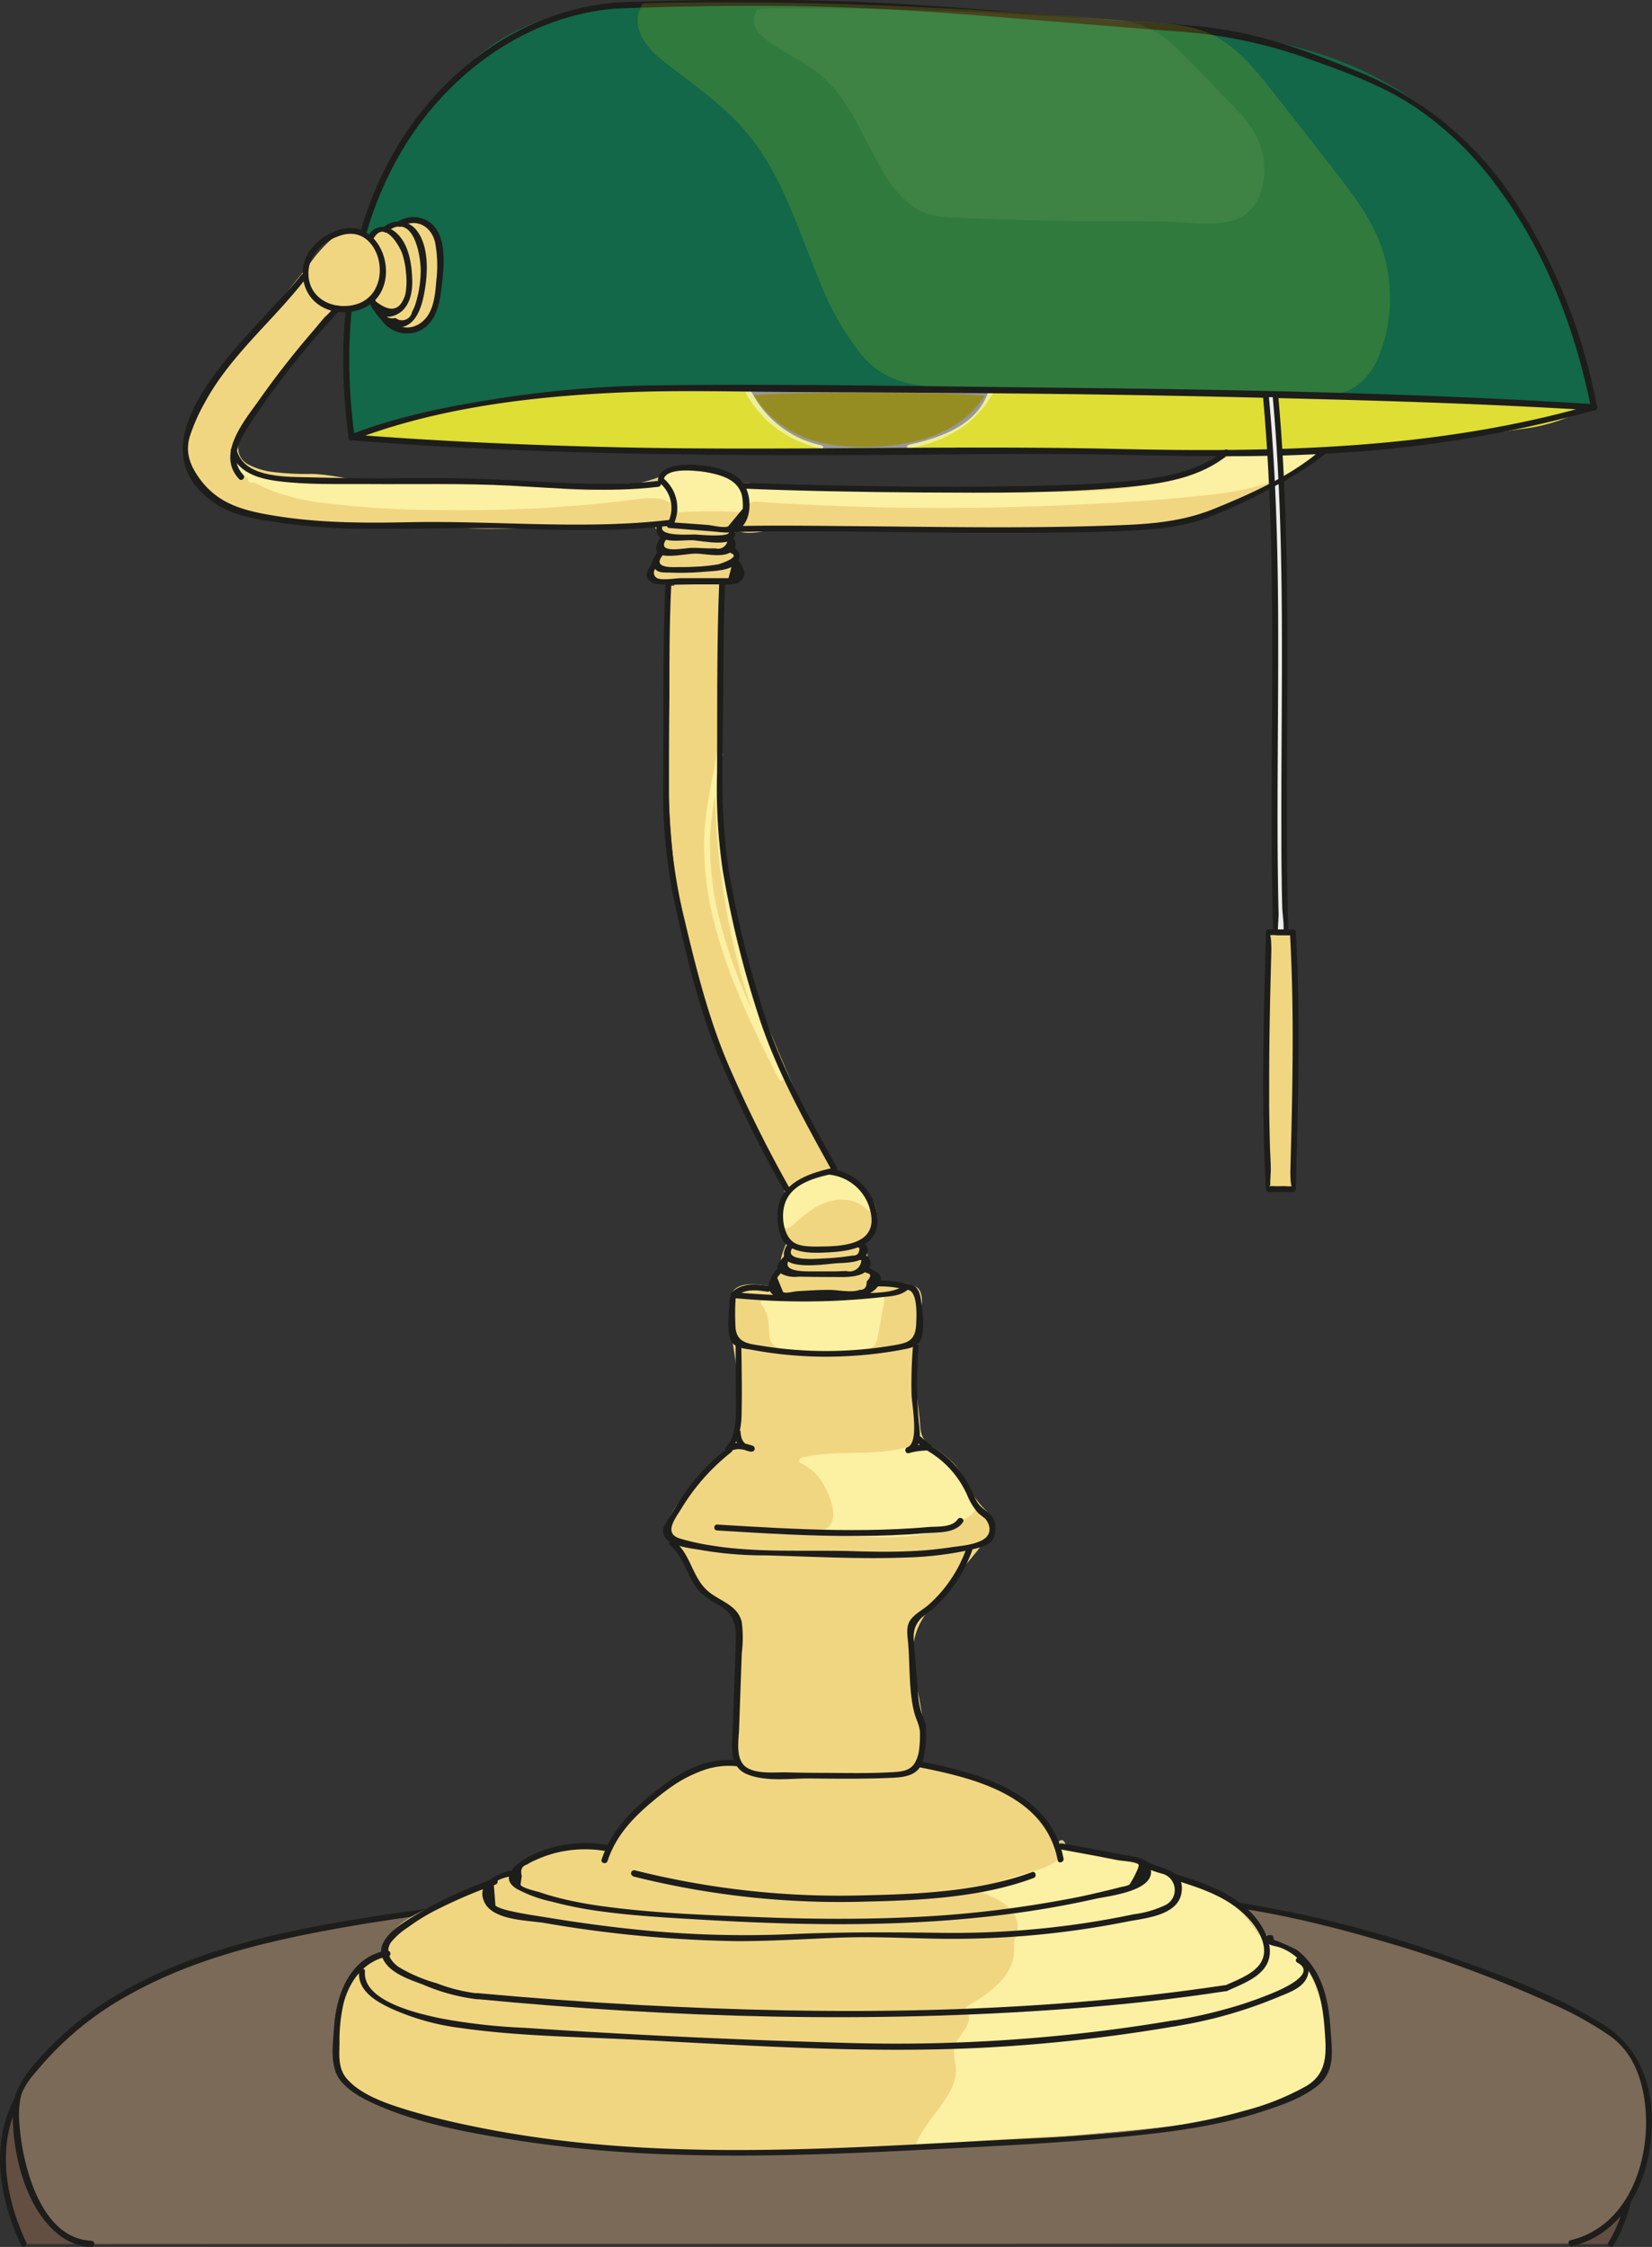 <svg id="Calque_1" data-name="Calque 1" xmlns="http://www.w3.org/2000/svg" viewBox="0 0 280.28 381.06"><rect x="0" y="0" width="280.28" height="381.06" fill="#333333" stroke="none"/><defs><style>.cls-1{fill:#634e42;}.cls-2{fill:#1d1d1b;}.cls-3{fill:#7b6a58;}.cls-4{fill:#dede34;}.cls-5{fill:#126848;}.cls-6{fill:#f1d682;}.cls-7{opacity:0.49;}.cls-8{fill:#fcea10;}.cls-9{fill:#fff;}.cls-10{opacity:0.15;}.cls-11{fill:#dedc00;}.cls-12{opacity:0.07;}.cls-13{fill:#fff7ab;}.cls-14{opacity:0.78;}.cls-15{fill:#ededed;}</style></defs><title>lampe_allumee</title><path class="cls-1" d="M852.43,1080c-3.38-6.84-3.89-15.71-3.38-18.5,3.11-16.67,26.52-21.67,43.18-25.39,49.17-11,99.7-7.55,150.08-6.77,27.11.43,70.58,16.86,78.37,24.38,5.47,5.28,6.34,17.79,1,26.28" transform="translate(-848.4 -699.45)"/><path class="cls-2" d="M852.86,1079.75c-4.09-8.62-5.53-19.64,1.21-27.26,6-6.79,15.37-10,23.85-12.4,24.18-6.82,49.4-9.8,74.45-10.86,27.39-1.16,54.8-.08,82.19.47a157.56,157.56,0,0,1,30.55,3.13,224.49,224.49,0,0,1,28.62,8.3c8,2.9,16.4,6,23.64,10.71,9.18,5.91,9.11,19.25,3.92,27.91-.33.55.54,1,.87.5,4.52-7.54,5.76-20.21-1.13-26.89-4.5-4.35-11.29-6.88-16.94-9.26a225.33,225.33,0,0,0-28.71-9.8,150.07,150.07,0,0,0-29.5-5.32c-6.66-.41-13.37-.31-20.05-.47-7.42-.17-14.85-.36-22.28-.51-14.81-.3-29.63-.45-44.45,0-26.69.79-53.37,3.68-79.23,10.53-9.48,2.52-20.33,5.9-26.87,13.68-6.7,8-5.21,19.2-1,28,.28.58,1.14.08.87-.5Z" transform="translate(-848.4 -699.45)"/><path class="cls-3" d="M864,1080c-10.89,0-14.73-22.31-12-26.44,9.37-14.26,26.51-21.67,43.17-25.39,49.17-11,99.7-7.55,150.08-6.77,27.11.43,70.58,16.86,78.37,24.38s6.06,30.88-8.58,34.11" transform="translate(-848.4 -699.45)"/><path class="cls-2" d="M864,1079.46c-8.61-.23-11.77-12.7-12.28-19.53a16.31,16.31,0,0,1,.16-4.68c.48-2.17,2.25-4,3.64-5.63a53.86,53.86,0,0,1,15.24-12.13c11.94-6.57,25.44-9.4,38.75-11.66a372.27,372.27,0,0,1,47.71-4.66c15.45-.59,30.91-.49,46.36-.2,7.75.14,15.5.34,23.25.52,7.31.17,14.68.07,22,.52,11.07.68,22,3.19,32.67,6.24a204.85,204.85,0,0,1,30.16,11,59.18,59.18,0,0,1,10,5.55c3.22,2.35,4.84,5.86,5.57,9.72,1.79,9.56-1.77,22.31-12.35,24.84-.63.15-.36,1.12.26,1,8.77-2.1,13-10.95,13.47-19.33.42-7.36-1.75-14.17-8.12-18.19-8-5-17.23-8.43-26.12-11.52a200.35,200.35,0,0,0-36.22-9.27,137.25,137.25,0,0,0-17.78-1.24c-8.56-.16-17.12-.38-25.68-.58-17.07-.39-34.15-.69-51.23-.23a397.77,397.77,0,0,0-50,4.2c-14.43,2.23-29.23,5-42.26,11.91a56.55,56.55,0,0,0-15.46,11.7c-2.73,3-5.08,5.73-5.16,9.88-.13,7.13,2.34,17.33,8.76,21.42a8.81,8.81,0,0,0,4.59,1.38c.65,0,.64-1,0-1Z" transform="translate(-848.4 -699.45)"/><path class="cls-4" d="M975.46,766.11a17.43,17.43,0,0,0,12,9.35c-3.89,1.25-8.1-.08-12.19,0-1.4,0-2.8.2-4.2.3a70.32,70.32,0,0,1-7.26,0l-28.45-.92c-6.51-.2-13-.42-19.5-1.21a26.46,26.46,0,0,0-6.58-.32,73.44,73.44,0,0,1,9.57-2.81c3.27-.8,6.54-1.6,9.82-2.31,15.39-3.35,31.29-4.83,46.92-2.92" transform="translate(-848.4 -699.45)"/><path class="cls-4" d="M975,766.37a18.27,18.27,0,0,0,12.3,9.57v-1c-3.15.86-6.23.33-9.42.07s-6,.23-9.11.28c-6.55.11-13.15-.34-19.7-.55s-13.07-.38-19.6-.65c-3.42-.14-6.84-.32-10.24-.64s-6.64-1-10-.69l.13,1a118,118,0,0,1,15.37-4.21c5.41-1.28,10.86-2.37,16.36-3.16a132.91,132.91,0,0,1,34.45-.66c.64.07.63-.93,0-1a132.94,132.94,0,0,0-33.76.56c-5.52.77-11,1.82-16.42,3.08s-11,2.42-16.27,4.42c-.48.19-.47,1,.14,1,3.34-.31,6.66.37,10,.69s6.82.5,10.24.64c6.86.28,13.72.46,20.58.68,6.51.21,13.11.73,19.63.5a65.55,65.55,0,0,1,9.08-.17c3,.28,5.87.6,8.81-.2a.5.5,0,0,0,0-1,17.33,17.33,0,0,1-11.71-9.12c-.29-.57-1.16-.07-.86.51Z" transform="translate(-848.4 -699.45)"/><path class="cls-4" d="M1016.87,764.72a11.12,11.12,0,0,1-5.28,7.42,26.67,26.67,0,0,1-8.79,3.2c4.82,1.63,10.12-1.5,15.11-.52a7.64,7.64,0,0,0-4.1.35c1.48.84,3.29.71,5,.59,5.53-.38,11.08-.34,16.62-.31l6.42,0,14.37.08h-3.44l9.68.34a1,1,0,0,0,.58-.09c.31-.2.32-.64.29-1l-.63-7.89a.86.86,0,0,0-1-1,57.4,57.4,0,0,0-6.94.09,200.08,200.08,0,0,1-36.53-1.55" transform="translate(-848.4 -699.45)"/><path class="cls-4" d="M1016.39,764.59c-1.27,6.59-7.92,9-13.72,10.27a.51.51,0,0,0,0,1c5.07,1.44,10-1.32,15.11-.53l.13-1a9.34,9.34,0,0,0-4.23.37c-.37.11-.54.72-.12.91,2.85,1.29,6.11.57,9.15.46,3.74-.14,7.5-.14,11.25-.12l22.25.13v-1h-3.44a.5.5,0,0,0,0,1l4.84.17a26.19,26.19,0,0,0,4.84.17c1.72-.29,1.38-1.53,1.25-3.08l-.39-4.93c0-.58.08-1.76-.34-2.3-1-1.32-3.77-.75-5.22-.71-13.27.41-26.3.34-39.5-1.41-.63-.08-.63.92,0,1a203.3,203.3,0,0,0,29.79,1.77c2.58,0,5.15-.15,7.73-.27,1,0,2-.1,3-.11,2.09,0,3,.33,3.6,2.53a25.75,25.75,0,0,1,.31,3.94l.16,2a2.79,2.79,0,0,1-2.31.53,71.59,71.59,0,0,1-7.74-.27v1h3.44a.5.5,0,0,0,0-1l-20.33-.12c-3.41,0-6.83,0-10.24,0s-8.32,1.23-11.57-.23l-.12.91a8.87,8.87,0,0,1,4-.33c.55.07.69-.9.13-1-5.08-.79-10.09,1.95-15.1.52v1c6.14-1.39,13.08-4,14.42-11,.12-.63-.85-.9-1-.26Z" transform="translate(-848.4 -699.45)"/><path class="cls-4" d="M1065.27,766.35l1.14,9.52q19.6-1.18,39.07-4c3.86-.56,7.82-1.21,11.16-3.21a2.14,2.14,0,0,0-1.87-.68c-1.63,0-3.27,0-4.89.16-3,.22-34.81-1.28-43.73-2.09" transform="translate(-848.4 -699.45)"/><path class="cls-4" d="M1064.77,766.35l1.14,9.52a.5.5,0,0,0,.5.5q13.72-.84,27.39-2.46c4.22-.51,8.44-1.06,12.64-1.7a29.78,29.78,0,0,0,10.45-3.14.5.5,0,0,0,.1-.78c-1.89-1.67-5.16-.73-7.48-.66-1.1,0-2.2,0-3.3,0-4.26-.11-8.52-.3-12.78-.49-9.09-.41-18.21-.77-27.28-1.58-.64-.06-.64.94,0,1,8.59.77,17.22,1.12,25.84,1.52,4.24.19,8.48.38,12.72.51,1.36,0,2.71.09,4.07.08,2.12,0,5.88-1.07,7.51.35l.1-.78c-4,2.25-8.52,2.81-13,3.44q-8,1.13-16,2-7.32.78-14.67,1.32c-1.14.09-2.29.17-3.43.24l-2,.13a1,1,0,0,1-.71-1.34c-.73-2.29-.63-5.23-.91-7.62-.08-.63-1.08-.64-1,0Z" transform="translate(-848.4 -699.45)"/><path class="cls-5" d="M972.26,700c-34.22.45-39.06,4.3-52.57,19.91-10.34,12-13.38,35-11.07,53.54,6.27-3.25,13.27-4.83,20.25-6,21.24-3.46,42.89-3.09,64.41-2.7,41.62.74,83.24,1.48,124.84,2.91-5.88-31-25-55.2-53.2-60.58a221,221,0,0,0-24.69-3.27q-34-2.13-68-3.85" transform="translate(-848.4 -699.45)"/><path class="cls-5" d="M972.26,699.46c-13.21.19-29-.31-40.37,7.67-4.53,3.19-8.23,7.41-11.84,11.57-5.54,6.36-8.68,14.17-10.51,22.34a96.2,96.2,0,0,0-1.42,32.37.51.51,0,0,0,.75.43c11.93-6,26.28-7.18,39.41-8.09,13.35-.92,26.74-.81,40.11-.59q41.4.69,82.8,1.64,23.46.57,46.93,1.36a.51.51,0,0,0,.48-.63c-3.81-19.69-13.36-38.93-30-50.83-8.2-5.87-17.41-9.09-27.29-10.78-12.87-2.2-25.81-2.92-38.83-3.69q-25.11-1.5-50.24-2.77c-.64,0-.64,1,0,1q21.19,1.06,42.36,2.3c13.33.78,26.73,1.21,40,3.11,10.27,1.47,20.16,3.5,29.19,8.85A65.5,65.5,0,0,1,1104.69,735a89.87,89.87,0,0,1,12.94,32.81l.49-.63c-28.29-1-56.59-1.63-84.89-2.18q-21-.4-41.9-.77c-13.7-.24-27.42-.43-41.1.41-13.92.86-29.22,2-41.86,8.36l.75.43a97.67,97.67,0,0,1,.64-28.36c1.48-8.48,4.18-17.32,9.68-24.11,6.85-8.44,14.39-15.71,25.26-18.21,9-2.06,18.41-2.14,27.56-2.27a.5.5,0,0,0,0-1Z" transform="translate(-848.4 -699.45)"/><path class="cls-2" d="M952.7,699.91c-15,1.25-28.13,10.59-36.09,23.08-9.57,15-11.41,33.49-9.05,50.79.08.64,1.05.37,1-.26-2.29-16.8-.52-34.71,8.55-49.39,7.72-12.49,20.77-22,35.63-23.22.63,0,.64-1,0-1Z" transform="translate(-848.4 -699.45)"/><path class="cls-2" d="M952.7,700.91c13.37-.5,26.76-.68,40.14-.16,11.42.45,22.81,1.4,34.2,2.34,7,.58,14,1.15,20.93,1.67a82.7,82.7,0,0,1,22.31,4.62c6.21,2.22,12.6,4.52,18.12,8.17a56.13,56.13,0,0,1,13.4,12.74c8.57,11.15,13.81,24.69,16.55,38.39.13.63,1.09.37,1-.26a97.07,97.07,0,0,0-13.73-34.55,57.56,57.56,0,0,0-26.71-22.24c-6.86-2.79-13.88-5.51-21.19-6.87s-14.7-1.37-22-2c-12.26-1-24.53-2.12-36.82-2.77-15.38-.81-30.78-.69-46.17-.12-.65,0-.65,1,0,1Z" transform="translate(-848.4 -699.45)"/><path class="cls-6" d="M918,737.44a8.7,8.7,0,0,0-6.72,3.18c-.81-1.58-3-2-4.66-1.27a10.85,10.85,0,0,0-3.94,3.48l-2.75,3.4-.85,1-5.21,6.44A122.45,122.45,0,0,0,883.39,768c-2.07,3.49-3.81,7.76-2.22,11.49s6,5.5,10,6.49a78.75,78.75,0,0,0,26.05,1.94,18.86,18.86,0,0,1,3.6-.12c.75.08,1.49.26,2.23.38a28.82,28.82,0,0,0,4.45.26l15.78.13c6,0,12,.09,17.9-1.05l-1.2,1a3.19,3.19,0,0,0,2.12,1.83,1.23,1.23,0,0,0-.32,2.19,2,2,0,0,0-1,3c-.1-.89-1.73-.29-1.56.59s1.18,1.29,2.06,1.49a26.25,26.25,0,0,0,9.18.54,4.48,4.48,0,0,0,2.27-.75,1.68,1.68,0,0,0,.51-2.14c-.44-.67-1.74-.55-1.86.25a15.12,15.12,0,0,0,1.74-1.44A3.26,3.26,0,0,0,970.9,793a1.8,1.8,0,0,0,1-1.12.88.88,0,0,0-.79-1.08c.31.38,1,.07,1.18-.38s.18-1,.42-1.41.82-.75,1.26-1.11c1.86-1.56,1.11-4.83-.84-6.29s-4.54-1.63-7-1.73l-3.32-.15a1.87,1.87,0,0,0-1.3.27c-.32.27-.41.71-.63,1.07-.85,1.41-2.94,1-4.58.85-2.58-.18-5.08,1-7.66,1.17a22.82,22.82,0,0,1-4.74-.26c-8.54-1.07-17.17-2-25.74-1.17a33.57,33.57,0,0,1-6.09.32c-2.25-.2-4.4-1-6.63-1.32-5.08-.82-10.65.43-15.17-2a4,4,0,0,1-1.46-1.19,3.55,3.55,0,0,1-.53-2c0-2.43,1.53-4.56,3-6.51l11-14.79a7,7,0,0,1,1.94-2c1.17-.7,2.61-.66,3.94-.92S911,750,911,748.65a8.64,8.64,0,0,0,4.9,5.6,4.68,4.68,0,0,0,2.41.42c2.51-.33,3.68-3.27,4-5.77a29.88,29.88,0,0,0,.18-6.27,7.92,7.92,0,0,0-1-3.78,3.29,3.29,0,0,0-3.36-1.57" transform="translate(-848.4 -699.45)"/><path class="cls-6" d="M918,736.94a9.65,9.65,0,0,0-7.08,3.32l.79.1c-1.55-2.33-4.53-2.22-6.65-.7a23.28,23.28,0,0,0-4.11,4.52l-4.83,6c-3.14,3.88-6.35,7.73-9.28,11.78-2.72,3.76-5.92,8.06-6.62,12.79C878.9,783.38,888,786,894.7,787.28a80,80,0,0,0,15,1.49c2.51,0,5-.13,7.49-.34s5,.27,7.61.45c6.1.42,12.33.15,18.45.2a96.21,96.21,0,0,0,18-1.07l-.49-.84-1.2,1a.51.51,0,0,0-.08.61,4.29,4.29,0,0,0,2.43,2.07l-.12-.92a1.73,1.73,0,0,0-.42,3l.1-.78a2.52,2.52,0,0,0-1.22,3.65c.3.58,1.14.07.86-.5-.63-1.3-2.55-.49-2.49.84.12,2.66,5.93,2.62,7.59,2.68,2,.08,7.48.48,7.6-2.7a1.56,1.56,0,0,0-3-.85c-.19.4.25,1,.69.69.64-.48,1.24-1,1.84-1.52a.51.51,0,0,0,0-.71,4.27,4.27,0,0,0-2.42-1.21l.12.91c1.27-.81,1.91-2.53.11-3.11-.53-.17-.91.68-.39.91.82.36,1.23.17,1.82-.5s.57-1.48,1.14-2.1,1-.76,1.32-1.45c1.29-2.52-.51-5.46-2.78-6.62a13.46,13.46,0,0,0-5.38-1.14c-1.77-.11-4-.62-5.69.14-1.27.59.44,1.38-2.37,2a10.77,10.77,0,0,1-2.59-.15c-2.63-.09-5.07,1-7.66,1.17a38.75,38.75,0,0,1-7.59-.61c-2.85-.34-5.71-.65-8.57-.85a98.7,98.7,0,0,0-16.49.25c-5,.46-9.66-1.4-14.63-1.55a45.56,45.56,0,0,1-7.2-.41,12,12,0,0,1-3.64-1.23c-2.41-1.38-1.76-4.29-.66-6.34a57.2,57.2,0,0,1,5-7l5.5-7.4a39.21,39.21,0,0,1,3.11-4.11c1.37-1.41,3-1.23,4.78-1.68,1.58-.41,2.83-1.18,3.22-2.82h-1c1.53,4.81,8.57,9.65,11.47,3.2,1.61-3.58,2.85-16-3.87-15.21-.64.08-.64,1.08,0,1,5.23-.58,4.28,9.52,3.39,12.58-.82,2.87-2.81,4.81-6,3.16a8.28,8.28,0,0,1-4-5,.51.51,0,0,0-1,0c-.68,2.93-4.57,1.91-6.58,3.09-1.52.9-2.54,2.75-3.56,4.12-3.18,4.28-6.39,8.54-9.54,12.84-1.69,2.3-4.38,6.12-2.45,9.06,1.76,2.68,6.43,3,9.27,3.07,2.3.1,4.62,0,6.92.3s4.41,1,6.66,1.33c4.75.63,9.77-.58,14.56-.54A143,143,0,0,1,941.57,783a32.84,32.84,0,0,0,7.53.51c2.45-.28,4.76-1.19,7.24-1.12,1.44,0,3.21.53,4.46-.47.63-.51.68-1.07,1.44-1.46,1-.54,2.76-.17,3.93-.11,3.09.15,7.74.52,8.29,4.4.24,1.72-.93,2.23-1.74,3.45-.26.39-1.27,2.17-1.34,2.14l-.39.91-.35,1.29c-.32.21-.33.84.12.91,1.47.25,1.63.65.34,1.61l.69.69c.07,1.36-.42,2-1.48,1.88a14.28,14.28,0,0,1-1.72.16,26.6,26.6,0,0,1-6.31-.47c-1.31-.27-1.3-.18-2-1.55l.86-.5L962,793a.49.49,0,0,0,.1-.78l.22-1.4c.44-.2.23-.78-.12-.92-1.55-.77-1.78-1.43-.7-2,.42-.35,0-.92-.49-.84-8.9,1.64-18.12,1-27.13,1-2.28,0-4.57,0-6.85,0-2.1,0-4.1-.43-6.18-.63-4.09-.4-8.41.51-12.55.43A80,80,0,0,1,895,786.32c-3.59-.71-7.58-1.47-10.6-3.69-8.46-6.2,1.42-17.87,5.79-23.5,3-3.88,6.15-7.67,9.24-11.49,1.88-2.32,8-11.9,11.42-6.77a.5.5,0,0,0,.78.1,8.67,8.67,0,0,1,6.37-3,.5.5,0,0,0,0-1Z" transform="translate(-848.4 -699.45)"/><path class="cls-6" d="M1056.74,777.06c-9.09,5.06-19.93,5.57-30.33,5.75q-26.61.45-53.19-.92a1.77,1.77,0,0,0-1.32.29,1.7,1.7,0,0,0-.39,1c-.29,2.18,0,4.9,2.06,5.76a5.78,5.78,0,0,0,2.84.19c14.53-1.36,29.17-.12,43.77-.11,5.34,0,10.69-.16,16-.33a66.68,66.68,0,0,0,12.78-1.21c5.8-1.31,11.13-4.13,16.37-7a38.81,38.81,0,0,0,7.45-4.76,74.26,74.26,0,0,1-15.4,1c-.3,0-.69-.1-.73-.4s.61-.18.38,0" transform="translate(-848.4 -699.45)"/><path class="cls-6" d="M1056.48,776.63c-12.31,6.66-27.34,5.75-40.91,5.79q-10.85,0-21.68-.24-5.42-.13-10.83-.34l-4.92-.21c-1.64-.07-4-.61-5.63-.22-2.94.72-1.65,6.29.19,7.64s4.61.52,6.62.37c3.71-.26,7.44-.37,11.16-.39,14.32-.09,28.58.7,42.9.28,7.43-.22,14.67-.42,21.67-3.18,6.21-2.46,13-5.67,18.11-10,.43-.36,0-.91-.48-.84-1,.17-16.09,1.81-16.12,1.14,0,.64,1,.65,1,0v-.15a.51.51,0,0,0-.5-.5c-.43,0-.56.05-.81.39a.5.5,0,0,0,.08.61c1.25,1.42,5.19.59,6.88.52a77.56,77.56,0,0,0,9.73-1l-.48-.84c-4.61,3.87-10.64,6.71-16.14,9.09-6.19,2.67-12.51,3.45-19.19,3.66-12.82.42-25.56.17-38.38-.09-6.31-.13-12.64-.14-19,.29a37.91,37.91,0,0,1-4.12.33c-2.48-.1-3.6-1.36-3.75-3.65a1.94,1.94,0,0,1,.65-2c.91-1,1.32-.67,2.61-.61l4.92.23q19.68.84,39.4.68c12.6-.11,26.07.26,37.48-5.91.57-.31.06-1.17-.51-.86Z" transform="translate(-848.4 -699.45)"/><path class="cls-6" d="M962.45,799.19c-.28,5.78-.29,11.56-.31,17.35,0,13.68,0,27.47,2.7,40.87,3.06,14.85,9.46,28.81,16.54,42.23a5.06,5.06,0,0,1,.81,2.44c0,1.24-.92,2.29-1.18,3.51-.41,2,1,4,2.89,4.83a11.94,11.94,0,0,0,6,.62c2.21-.19,4.66-.63,6-2.42a5.16,5.16,0,0,0,.3-5.16,8.54,8.54,0,0,0-3.84-3.7,11.51,11.51,0,0,1-2.65-1.55,8.18,8.18,0,0,1-1.63-2.55c-7.74-16.41-15.48-33.24-17.51-51.27a168.22,168.22,0,0,1-.59-21.54l.37-23.9c0-.28,0-.61-.26-.75a.81.81,0,0,0-.49,0l-5.8.74a4.31,4.31,0,0,1,.65-2.47" transform="translate(-848.4 -699.45)"/><path class="cls-6" d="M962,799.19c-.43,9.27-.39,18.58-.29,27.86a172.07,172.07,0,0,0,2.08,27.21,121.46,121.46,0,0,0,7.55,25.36c1.58,3.83,3.3,7.61,5.11,11.33q1.4,2.88,2.87,5.71c.48.94,1,1.86,1.47,2.82,1.15,2.56.7,3.12,0,5.2-2.21,6.9,7.55,7.59,11.91,6.42,2.45-.65,4.39-2.32,4.5-5,.12-3.07-2.09-5.39-4.62-6.78a8.85,8.85,0,0,1-3-2,12.62,12.62,0,0,1-1.52-2.74q-1.49-3.14-2.93-6.28c-2-4.31-3.92-8.65-5.69-13a127.68,127.68,0,0,1-7.66-25.51c-1.91-10.85-1.43-21.9-1.27-32.85l.25-15.94c0-.93.41-2.55-.54-3.19-.52-.36-1.59,0-2.13.1-1.25.16-4.5,1.34-3.27-1.17.29-.57-.58-1.08-.86-.5a6.44,6.44,0,0,0-.72,2.72.5.5,0,0,0,.5.5c1-.13,5.27-1.21,5.93-.59.39.37.09,2.08.08,2.63l0,3.49-.2,12.94c-.13,8.51-.46,17.07.4,25.55,1.57,15.48,7.37,30.07,13.78,44.11.84,1.82,1.68,3.64,2.54,5.46a25.17,25.17,0,0,0,2.49,4.91c2.33,3,7.34,3.05,7.47,7.82.14,5.07-7.81,5.67-11.35,4.52a4.47,4.47,0,0,1-3.18-3.17c-.27-1.3.25-2.16.64-3.38a4.43,4.43,0,0,0,0-3.41c-1.39-3.36-3.4-6.55-5-9.83-1.85-3.79-3.59-7.62-5.19-11.52a122.14,122.14,0,0,1-6.94-22.59c-1.87-9.48-2.35-19.17-2.47-28.81-.12-9.44-.15-18.91.28-28.34,0-.64-1-.64-1,0Z" transform="translate(-848.4 -699.45)"/><path class="cls-6" d="M983,909a22.56,22.56,0,0,0-1.61,4.73,2.21,2.21,0,0,0,.1,1.7,2,2,0,0,0-1.91,2.77,18.34,18.34,0,0,0-4.5-.24,2.8,2.8,0,0,0-1.56.46,2.86,2.86,0,0,0-.77,2.32c-.06,7.12,2.63,14.17,1.74,21.24a9.15,9.15,0,0,1-.08-2.86,33.23,33.23,0,0,1-.9,3.6c-2.14,6-9.13,9.1-11.22,15.06a2.73,2.73,0,0,0-.1,2,4.21,4.21,0,0,0,1,1.13c2.26,2.13,2.59,5.74,4.82,7.88,1.62,1.55,4.07,2.17,5.29,4,.93,1.42.93,3.24.9,4.93l-.3,16.67c0,2,.19,4.47,2,5.32a5.29,5.29,0,0,0,1.89.36,151.05,151.05,0,0,0,24-.43,3.11,3.11,0,0,0,1.75-.53,2.87,2.87,0,0,0,.81-1.68c1.23-6-1.58-12-1.53-18.12a10.89,10.89,0,0,1,.56-3.63,15.09,15.09,0,0,1,2.73-4.2l9.3-11.31a3.56,3.56,0,0,0,1-2c.1-1.43-1.38-2.36-2.36-3.4-1.35-1.45-1.87-3.48-2.94-5.15-1.39-2.17-3.63-3.62-5.77-5.06a2.71,2.71,0,0,1-.94-.87,2.8,2.8,0,0,1-.27-1.19,101.06,101.06,0,0,0-2-13.84l.88,3.14A88.84,88.84,0,0,0,1004.2,920a1.69,1.69,0,0,0-1.73-2.16,28.64,28.64,0,0,0-5.4-.3,3.24,3.24,0,0,0-3.25-2.44c1.83-.85,1.53-3.82-.09-5s-3.82-1.19-5.84-1.1l-3.86.16" transform="translate(-848.4 -699.45)"/><path class="cls-6" d="M982.53,908.7c-.84,1.9-2.33,4.71-1.56,6.81l.49-.63a2.5,2.5,0,0,0-2.39,3.41l.61-.62c-1.8-.28-4.54-.86-6.21.13s-1.28,3.19-1.21,4.74c.32,6.52,2.39,12.83,1.7,19.39l1-.13a8.63,8.63,0,0,1-.07-2.73.5.5,0,0,0-1-.14,17.07,17.07,0,0,1-4,8.44c-1.82,2-3.92,3.84-5.64,6-1.12,1.39-2.47,3.22-2.68,5a2.69,2.69,0,0,0,.7,2.31,18.71,18.71,0,0,1,2.76,4c1,2.07,1.87,4,3.78,5.29,1.37,1,3.1,1.57,4.06,3,1.08,1.63.85,3.8.82,5.65-.06,3.6-.14,7.19-.2,10.79-.05,2.7-.67,6.11.43,8.69a3.73,3.73,0,0,0,3.24,2.34,73.37,73.37,0,0,0,11.2.33q5.28,0,10.54-.45c2.12-.17,4.73.16,5.71-2.1s.57-5.37.25-7.73c-.47-3.46-1.44-6.87-1.55-10.39-.14-4.59,2.27-7.29,5-10.61,2.47-3,5.13-5.93,7.45-9.05,1.29-1.74,1.54-3.06,0-4.74a16.69,16.69,0,0,1-2.86-3.72,18,18,0,0,0-2.38-4,17.68,17.68,0,0,0-3-2.59,15.62,15.62,0,0,1-1.93-1.32c-1.23-1.26-1-2.83-1.21-4.42a108,108,0,0,0-1.81-11.18l-1,.26.88,3.14c.13.44.88.51,1,0,.49-2.91.87-5.83,1.08-8.77.1-1.4.78-4.06-.42-5.22a4.25,4.25,0,0,0-2.52-.76c-1.1-.13-3.32.21-4.23-.41-.45-.3-.72-1.11-1.23-1.48a4.05,4.05,0,0,0-2.3-.73l.25.93a3.53,3.53,0,0,0,.46-5.4c-2.42-2.67-7.39-1.64-10.5-1.51-.64,0-.65,1,0,1,1.91-.08,3.87-.27,5.78-.18a5.38,5.38,0,0,1,3.64,1.17c1.09,1,1.89,3,.11,4.06a.5.5,0,0,0,.26.93,2.77,2.77,0,0,1,2.77,2.07.51.51,0,0,0,.48.37,16.91,16.91,0,0,1,4.44.18c2.4.62,2.18,2.48,2,4.52a90.3,90.3,0,0,1-1.07,9h1l-.88-3.14a.5.5,0,0,0-1,.26c.71,3.31,1.28,6.64,1.67,10,.21,1.88-.16,4.32,1.23,5.78,1.9,2,4.58,2.87,6.17,5.3.68,1.05,1.1,2.23,1.7,3.32a25.47,25.47,0,0,0,2,2.59c1,1.39,2.3.4.66,4a11,11,0,0,1-1.55,1.89l-2.79,3.39c-2,2.47-4.2,4.88-6.09,7.45-3.3,4.47-2.26,9.61-1.32,14.72.52,2.84,1.44,6.36.67,9.25-.71,2.72-2.8,2.71-5.06,2.89-1.91.14-3.83.26-5.75.33q-4.78.19-9.59.08c-3-.07-8.21.69-9-3.06-.62-2.89-.08-6.28,0-9.22.05-3.27.15-6.54.17-9.81,0-2,0-4.08-1.37-5.71s-3.48-2.18-5-3.61c-2-1.9-2.88-5.07-4.34-7.36-.73-1.16-1.85-.29-1.28-3.19a7.8,7.8,0,0,1,1.12-2.28,22.45,22.45,0,0,1,2.9-3.56,65.08,65.08,0,0,0,5.13-5.5,17.64,17.64,0,0,0,3-7.32l-1-.13a13.68,13.68,0,0,0,.1,3c.08.6.93.38,1-.14.45-4.25-.2-8.39-.87-12.58a63.47,63.47,0,0,1-.85-7.27c-.06-1.72-.38-3,1.81-3.67,1.21-.36,3.2.05,4.36.23.35.05.75-.22.62-.62l1.43-2.14a.51.51,0,0,0,.48-.64c-.63-1.71.8-4.55,1.46-6,.25-.58-.61-1.09-.87-.5Z" transform="translate(-848.4 -699.45)"/><path class="cls-6" d="M974.82,998.33a32,32,0,0,0-23.08,15.39,20.37,20.37,0,0,0-16.41,3.47q-8.18,3.63-16.19,7.6c-2.55,1.26-5.52,3.42-4.84,6.18-2.79.15-5.17,2.29-6.4,4.8a23.71,23.71,0,0,0-1.82,8.15c-.24,2.26-.45,4.64.5,6.71,1.34,2.91,4.59,4.37,7.61,5.45,22.15,7.9,46.19,8.51,69.7,7.89q30.09-.81,60.05-4.1c9.19-1,18.67-2.31,26.63-7a6.81,6.81,0,0,0,2.6-2.33c.76-1.38.57-3.06.36-4.62-.78-5.74-2-12.22-6.9-15.32a22.74,22.74,0,0,1-3.34-2.07,18.47,18.47,0,0,1-1.9-2.32c-2.19-2.78-5.4-4.53-8.61-6a84.24,84.24,0,0,0-25.69-7.14c-1.38-5-5.7-8.76-10.48-10.78s-10-2.55-15.19-3.06l-14.63-1.45" transform="translate(-848.4 -699.45)"/><path class="cls-6" d="M974.69,997.85a32.82,32.82,0,0,0-16.25,7.22,31.75,31.75,0,0,0-5.92,6.49c-1.19,1.72-1.61,1.41-3.5,1.25a21,21,0,0,0-13,3.28c-3.16,2.06-7,3.37-10.38,5-3.82,1.81-12.71,4.34-11.84,10l.48-.63c-3.77.42-6.32,3.25-7.52,6.71a29.6,29.6,0,0,0-1.2,6.74c-.23,2.29-.46,4.74.54,6.9,1.6,3.45,5.46,4.88,8.81,6a124.09,124.09,0,0,0,16.51,4.43c22.7,4.51,46.23,3.67,69.21,2.53q18.24-.91,36.41-2.74c10.31-1,21.2-1.72,30.71-6.2,1.83-.87,4-1.83,5.36-3.45s1.16-3.35.95-5.16c-.46-3.89-1.13-8-3-11.49a12.45,12.45,0,0,0-3.52-4.18,26.1,26.1,0,0,0-2.39-1.44,12.68,12.68,0,0,1-3.42-3.35c-2.93-3.55-7.2-5.5-11.37-7.24a84.5,84.5,0,0,0-18.58-5.38c-1.1-.18-2.78-.08-3.79-.55s-1.27-2-1.75-2.9a17.44,17.44,0,0,0-4.75-5.26c-4.22-3.19-9.45-4.47-14.6-5.18-6.67-.91-13.41-1.39-20.11-2.06-.64-.06-.63.94,0,1,7.82.78,15.89,1.07,23.59,2.65,6.93,1.43,14,5.06,16.22,12.28a.53.53,0,0,0,.49.36,84.54,84.54,0,0,1,25.43,7.07,24.79,24.79,0,0,1,9.38,7.07c2.2,2.66,5.65,3.49,7.62,6.45,1.86,2.79,2.63,6.19,3.17,9.45.33,2,1.08,4.78,0,6.67s-3.68,2.93-5.48,3.77c-7.43,3.5-15.74,4.52-23.82,5.4q-26.49,2.91-53.14,3.85c-16.94.6-34,.81-50.85-1.61-9.06-1.3-18.57-3.16-27-6.8-2-.85-4-2-5.1-3.88-1.32-2.25-1-5-.71-7.48.51-4.81,1.8-11.37,7.68-12a.5.5,0,0,0,.48-.63c-.58-3.87,4.86-5.75,7.57-7.07q4.88-2.35,9.8-4.6c3-1.36,5.74-3.34,8.87-4.38a20.23,20.23,0,0,1,10.58-.58.54.54,0,0,0,.57-.23A31.81,31.81,0,0,1,975,998.82c.64-.1.37-1.06-.26-1Z" transform="translate(-848.4 -699.45)"/><g class="cls-7"><path class="cls-8" d="M975.44,766a18.82,18.82,0,0,0,12.8,9.31,30.28,30.28,0,0,0,5.38.44,37.15,37.15,0,0,0,12.81-1.7,17.78,17.78,0,0,0,9.89-8c-8-.73-32.19-.74-40.88-.09" transform="translate(-848.4 -699.45)"/><path class="cls-9" d="M975,766.27c4.31,7.48,11.74,10.07,20,10s17.33-2.18,21.74-9.91a.5.5,0,0,0-.43-.75c-6.7-.58-13.47-.55-20.19-.56-6.89,0-13.81,0-20.69.47-.63,0-.64,1,0,1,6.88-.5,13.8-.48,20.69-.47,6.72,0,13.49,0,20.19.56l-.43-.75c-4.23,7.41-12.94,9.34-20.88,9.41s-15-2.32-19.13-9.5a.5.5,0,0,0-.87.51Z" transform="translate(-848.4 -699.45)"/></g><g class="cls-10"><path class="cls-11" d="M957.81,700.47a5.19,5.19,0,0,0,.12,5.53,15.14,15.14,0,0,0,4.15,4.06c5.25,3.94,10.64,7.87,14.63,13.07,7.92,10.3,9.5,24.36,17.21,34.81a15.94,15.94,0,0,0,5.53,5.06c2.48,1.23,5.33,1.39,8.09,1.54,13.07.68,27,1.26,40.1,1,8.84-.18,17.63.81,26.24.39a9.06,9.06,0,0,0,4.93-1.77,10.19,10.19,0,0,0,3.1-4.48,25.88,25.88,0,0,0,0-19.23c-1.7-4.25-4.51-8-7.31-11.57-3.52-4.57-7.09-9.11-10.66-13.65-3.22-4.1-6.71-8.4-11.64-10.11a27.66,27.66,0,0,0-6.54-1.13c-28.87-2.52-59-4.2-88-3.52" transform="translate(-848.4 -699.45)"/><path class="cls-11" d="M957.38,700.22c-2.24,3.85.7,7.37,3.68,9.69,4.28,3.34,8.74,6.41,12.51,10.35,7.29,7.6,10,17.71,14,27.16a47.63,47.63,0,0,0,6.88,12.07c3,3.65,6.71,5.1,11.38,5.45,12,.88,24.09,1.2,36.11,1.16,6,0,11.91-.05,17.88.19,2.91.11,5.82.23,8.73.25,2.49,0,5.24.23,7.65-.53,4.3-1.35,6.17-5.37,7.22-9.45a26.56,26.56,0,0,0-.44-14.63c-1.61-5-4.79-9.21-8-13.31q-5.17-6.71-10.44-13.36c-2.91-3.71-6-7.64-10.25-9.81s-9.59-2.05-14.3-2.44c-27.36-2.27-54.82-3.66-82.28-3a.5.5,0,0,0,0,1c21.82-.49,43.65.29,65.42,1.76q8.19.56,16.38,1.24c5.21.43,11,.23,15.61,3.1,4,2.49,6.77,6.42,9.61,10,3.5,4.45,7,8.89,10.44,13.39,3.09,4.07,6,8.33,7.27,13.35a25.09,25.09,0,0,1-1.37,16.32c-2.77,6-8.84,5.46-14.5,5.35s-11.05-.48-16.57-.49c-10.73,0-21.42,0-32.14-.48-5.17-.23-11,.19-16.06-1.18s-8.11-6-10.51-10.35c-4.87-8.85-6.95-19-12.43-27.54a46.29,46.29,0,0,0-10.06-10.8c-1.92-1.56-3.9-3-5.88-4.53-2.84-2.14-7.13-5.37-4.78-9.42a.5.5,0,0,0-.86-.5Z" transform="translate(-848.4 -699.45)"/></g><g class="cls-12"><path class="cls-13" d="M977.22,701.49a2.31,2.31,0,0,0,.08,3,9.4,9.4,0,0,0,2.81,2.18c3.55,2.11,7.19,4.22,9.89,7,5.35,5.52,6.42,13.07,11.64,18.68a10.19,10.19,0,0,0,3.73,2.71,17.12,17.12,0,0,0,5.48.83c8.83.36,18.26.68,27.11.54,6-.1,11.92.43,17.74.21a7.36,7.36,0,0,0,3.34-1,5.61,5.61,0,0,0,2.09-2.41,11.26,11.26,0,0,0,0-10.32,26.73,26.73,0,0,0-5-6.21c-2.38-2.45-4.79-4.89-7.2-7.32-2.18-2.2-4.54-4.51-7.87-5.43a22.4,22.4,0,0,0-4.43-.6c-19.52-1.36-39.91-2.26-59.5-1.9" transform="translate(-848.4 -699.45)"/><path class="cls-13" d="M976.79,701.24c-1.1,1.72-.31,3.33,1.13,4.55,2.58,2.18,5.9,3.51,8.62,5.54,6.09,4.52,8,11.23,11.8,17.43a18.06,18.06,0,0,0,5.36,6c2.68,1.67,5.94,1.57,9,1.69,7.81.32,15.63.56,23.44.49,3.75,0,7.49,0,11.24.15,3.41.1,7.82.83,11.05-.55,4.69-2,5.3-8.8,3.59-13-1.15-2.81-3.34-5-5.42-7.19-2.72-2.81-5.43-5.63-8.23-8.34a17.51,17.51,0,0,0-6.32-4.3c-3.43-1.2-7.42-1-11-1.24-17.91-1.15-35.86-1.83-53.81-1.52-.64,0-.65,1,0,1,13.47-.23,26.94.09,40.4.75,6.66.33,13.36.59,20,1.21a14.71,14.71,0,0,1,9,3.8c2.35,2.08,4.48,4.44,6.68,6.67,4.85,4.94,11.47,11.05,7.44,18.6-1.93,3.61-6.07,3.2-9.62,3.15s-6.86-.22-10.29-.26c-6.57-.07-13.13,0-19.7-.16-3.11-.09-6.22-.21-9.33-.33-3.82-.16-7-.5-9.77-3.43-4.34-4.62-5.87-11-9.5-16.11a25.07,25.07,0,0,0-6.15-5.92c-1.79-1.27-10.61-5.22-8.69-8.21.35-.55-.52-1-.86-.51Z" transform="translate(-848.4 -699.45)"/></g><g class="cls-14"><path class="cls-13" d="M888.26,778.38c5.2,4.71,12.66,5.79,19.66,6.35a240.09,240.09,0,0,0,48.61-1.09c2.72-.34,6.22-.3,7.28,2.23a65.66,65.66,0,0,1,10.68,0l.41-1.94a469.8,469.8,0,0,0,76.23-.8c7.15-.66,14.86-1.75,20-6.8-5.73-.94-11.64.19-17.11,2.14-2.87,1-5.66,2.28-8.59,3.12-5.3,1.52-10.89,1.64-16.4,1.7-16.57.18-33.15-.08-49.72-.34a16.08,16.08,0,0,1-5.17-.66c-2.2-.79-4-2.53-6.3-3-3.34-.71-6.55,1.42-9.82,2.41-3.09.94-6.39.85-9.62.76q-28.71-.79-57.44-1.65" transform="translate(-848.4 -699.45)"/><path class="cls-13" d="M887.91,778.73c4.07,3.53,9.13,5.11,14.39,5.89A158.51,158.51,0,0,0,922,785.93q10.72.21,21.42-.52,5.34-.37,10.67-1c2.88-.33,7.58-1.5,9.27,1.69a.47.47,0,0,0,.43.25,70.51,70.51,0,0,1,10.68,0A.5.5,0,0,0,975,786c.38-1.83,1.29-1.48,2.88-1.38l3,.18c2.31.14,4.62.25,6.93.35q6.43.29,12.88.38,13.64.22,27.26-.36c8.64-.36,17.33-.85,25.93-1.83,6.37-.72,12.82-2.13,17.61-6.67a.51.51,0,0,0-.22-.84,35,35,0,0,0-15.63,1.56c-5.88,1.86-11.18,4.38-17.41,5-6,.6-12.11.43-18.14.44q-9.45,0-18.89-.09-9.2-.11-18.4-.26c-3.29-.05-6.8.26-9.81-1.28-2-1-3.65-2.36-5.91-2.56s-4.32.69-6.33,1.49a24.4,24.4,0,0,1-8.8,1.85c-6.12.12-12.28-.29-18.39-.46l-42.59-1.24c-.64,0-.64,1,0,1l37.14,1.08,18.32.52a65.34,65.34,0,0,0,8.16,0,30.75,30.75,0,0,0,7.64-2.23,9.34,9.34,0,0,1,8.89.67,14.1,14.1,0,0,0,6.45,2.1c5.86.38,11.8.21,17.66.28,12.49.17,25,.41,37.49.05a51.86,51.86,0,0,0,17.6-3.31c6.69-2.58,13.43-4.65,20.69-3.61l-.22-.84c-5.41,5.12-13,6-20.1,6.7q-12.59,1.15-25.22,1.61a475.69,475.69,0,0,1-50.52-.85.5.5,0,0,0-.48.37c-.34,1.6-.89,1.49-2.35,1.43-1.14-.05-2.27-.07-3.41-.06-1.39,0-3.56.58-4.78-.16-.79-.48-1.08-1.15-2.06-1.52a9.25,9.25,0,0,0-3.66-.45c-3.77.13-7.56.82-11.32,1.14q-6.32.52-12.64.72a241.07,241.07,0,0,1-24.34-.5c-7.42-.53-15.39-1.27-21.25-6.35-.48-.42-1.19.29-.7.71Z" transform="translate(-848.4 -699.45)"/></g><path class="cls-2" d="M908.17,774.13c14.41-5.56,30.64-7.49,46-8.14,9.57-.4,19.19-.11,28.77-.06,24.35.11,48.71.26,73.06.82,21,.48,41.92,1,62.85,2.3l-.13-1c-26.44,7.63-53.76,8.16-81.06,7.53-28.2-.64-56.42.36-84.63-.28-15-.35-30-1-45-2.17-.64,0-.64,1,0,1,27.2,2.17,54.52,2.55,81.79,2.51,14.44,0,28.88-.34,43.32-.14,13.84.19,27.6.7,41.43-.19A207.23,207.23,0,0,0,1119,769a.5.5,0,0,0-.14-1c-30.94-1.94-62-2.5-93-2.82-22.42-.24-44.87-.66-67.29-.36a187.89,187.89,0,0,0-26.16,2.3c-8.28,1.28-16.63,3-24.47,6-.59.23-.33,1.19.27,1Z" transform="translate(-848.4 -699.45)"/><path class="cls-15" d="M1064.84,766.81c2.83,30.63.75,61.51,1.75,92.26H1065c-1-30.75,1.08-61.63-1.76-92.26" transform="translate(-848.4 -699.45)"/><path class="cls-2" d="M1064.34,766.81c2.2,24.31,1.4,48.73,1.46,73.11,0,3,0,5.89.06,8.84,0,1.47.05,3,.08,4.42s.44,3.45.12,4.91c-.11.51.75.53-.26.48-.62,0-.35,0-.48-.24-.3-.59.07-3.27,0-4.17-.08-3.27-.12-6.55-.15-9.82-.08-12.12.11-24.24.09-36.36,0-13.74-.32-27.48-1.57-41.17,0-.64-1.06-.65-1,0,2.79,30.68.79,61.51,1.76,92.26a.51.51,0,0,0,.5.5h1.59a.5.5,0,0,0,.5-.5c-1-30.75,1-61.58-1.75-92.26-.06-.64-1.06-.65-1,0Z" transform="translate(-848.4 -699.45)"/><path class="cls-6" d="M1067.75,857.57c.87,14.47.32,31.15,0,43.53h-4.07c-.87-14.47-.32-31.15,0-43.53Z" transform="translate(-848.4 -699.45)"/><path class="cls-2" d="M1067.25,857.57c.52,9.12.53,18.25.38,27.37-.07,4.39-.19,8.78-.31,13.17,0,.14,0,2.92.36,2.49a5,5,0,0,1-1.28,0c-.58,0-1.22.06-1.8,0h-.66q-.39.06,0-.18c-.1-.24.09-2.26.06-2.77,0-1.16-.09-2.33-.13-3.5-.07-2.37-.12-4.75-.14-7.12,0-4.58,0-9.16.08-13.73.07-4.25.18-8.49.29-12.74,0-.14,0-2.92-.35-2.49a4.9,4.9,0,0,1,1.27,0h2.73a.5.5,0,0,0,0-1h-4.07a.51.51,0,0,0-.5.5c-.38,14.51-.84,29,0,43.53a.51.51,0,0,0,.5.5h4.07a.51.51,0,0,0,.5-.5c.37-14.51.84-29,0-43.53C1068.21,856.94,1067.21,856.93,1067.25,857.57Z" transform="translate(-848.4 -699.45)"/><g class="cls-14"><path class="cls-13" d="M970,827.28c-.78,4.8-2,9.51-2.13,14.4a52.25,52.25,0,0,0,1.6,13.8c2.32,9.49,6.67,18.34,11.09,27,.3.58,1.13.07.86-.51a120.05,120.05,0,0,1-10.65-52.41c0-.64-1-.64-1,0a121.08,121.08,0,0,0,10.79,52.92l.86-.51c-4.25-8.32-8.42-16.8-10.77-25.89a52.17,52.17,0,0,1-1.79-14c.08-4.94,1.31-9.71,2.11-14.57.1-.63-.86-.9-1-.27Z" transform="translate(-848.4 -699.45)"/></g><g class="cls-14"><path class="cls-13" d="M982.4,902.33a6.43,6.43,0,0,0-1,4.29.74.74,0,0,0,.28.57c.27.16.6-.07.84-.29a17.4,17.4,0,0,1,6.32-4.19c2.43-.77,5.39-.38,7,1.57a7.75,7.75,0,0,0-13.83-2" transform="translate(-848.4 -699.45)"/><path class="cls-13" d="M982,902.08c-.54.93-2.45,6,.2,5.6.38-.06.73-.48,1-.71a27,27,0,0,1,3.6-2.79c2.77-1.59,6.32-2,8.73.45.33.35,1,0,.84-.48A8.37,8.37,0,0,0,981.6,902c-.39.51.48,1,.86.5a7.34,7.34,0,0,1,12.92,1.9l.84-.48a7.21,7.21,0,0,0-7.19-1.79,12.52,12.52,0,0,0-4.22,2.16c-.42.31-1.54,1.6-2,1.68-2.06.33-.42-2.6.05-3.4a.5.5,0,0,0-.87-.5Z" transform="translate(-848.4 -699.45)"/></g><g class="cls-14"><path class="cls-13" d="M977.89,920.26a5.93,5.93,0,0,1,1.55,4c0,1-.23,2.22.51,2.94a3,3,0,0,0,1.92.57,87.14,87.14,0,0,0,13.42,0,1.71,1.71,0,0,0,1-.35,1.75,1.75,0,0,0,.4-1l1.11-6.47a.72.72,0,0,0,0-.54c-.16-.25-.54-.21-.83-.14a39.43,39.43,0,0,1-14.68.63c-1.39-.21-2.94-.44-4.07.38" transform="translate(-848.4 -699.45)"/><path class="cls-13" d="M977.54,920.62c1.3,1.61,1.24,3,1.37,4.91a2.92,2.92,0,0,0,.61,1.92c1.15,1.28,3.72.9,5.23,1a76.56,76.56,0,0,0,9.58,0c1.84-.14,2.6-.36,3-2.26.29-1.54.53-3.08.8-4.62.09-.53.51-1.72.17-2.25-.71-1.08-2.81-.12-3.69,0a39.78,39.78,0,0,1-10,.41c-2.23-.19-4.53-1-6.61.19-.56.31-.06,1.18.51.86,1.89-1,4.53-.16,6.56,0a37.94,37.94,0,0,0,5.54,0c1-.06,1.93-.16,2.89-.29.72-.1,2.11-.66,2.73-.48,1.49.45.87,1.59.68,2.64a15.81,15.81,0,0,1-.55,3.23c-.92,2.17-4.74,1.71-6.78,1.7s-4.16-.1-6.24-.21c-1.7-.08-3-.57-3.39-2.45-.09-.47,0-1,0-1.49a6.81,6.81,0,0,0-1.64-3.49c-.4-.5-1.11.21-.7.71Z" transform="translate(-848.4 -699.45)"/></g><g class="cls-14"><path class="cls-13" d="M1004.62,944.53c-6.14,3-13.57.81-20.14,2.61,2.93,1.17,4.61,4.28,5.47,7.32a6.05,6.05,0,0,1,.3,2.66,2.53,2.53,0,0,1-1.55,2l4.41.25c6.89.38,14.43.56,19.9-3.64a.8.8,0,0,0,.36-.43.83.83,0,0,0-.1-.57,21.51,21.51,0,0,0-8.93-10" transform="translate(-848.4 -699.45)"/><path class="cls-13" d="M1004.37,944.1c-6.32,2.79-13.45.92-20,2.56a.5.5,0,0,0-.12.91,8.63,8.63,0,0,1,3.91,3.72c1,1.67,2.88,6.06.31,7.44a.51.51,0,0,0,.25.94c7.47.45,16.14,1.58,22.93-2.37.75-.43,2-1,2.24-1.95.26-1.1-1.24-3-1.78-3.82a22.65,22.65,0,0,0-7.5-7.17.5.5,0,0,0-.51.86,21.75,21.75,0,0,1,6.94,6.49c.89,1.32,2.24,2.93.77,4.32a11.35,11.35,0,0,1-4.47,2c-6,1.76-12.51,1-18.62.62l.26.93c5.08-2.75-.75-11.28-4.23-12.89l-.12.91c6.69-1.66,13.81.19,20.26-2.66.59-.26.08-1.12-.5-.86Z" transform="translate(-848.4 -699.45)"/></g><g class="cls-14"><path class="cls-13" d="M1028.45,1011.88a2.51,2.51,0,0,1-.28,3.33,7.33,7.33,0,0,1-3.25,1.68l-9.59,3a15,15,0,0,1,5.53,3.63,3.06,3.06,0,0,1,1.12,2.6,12.83,12.83,0,0,1-.76,1.59,7.1,7.1,0,0,0-.21,2.57c-.12,4.51-4.45,7.58-8.32,9.89,1,.8.7,2.48,0,3.58s-1.77,2.1-1.89,3.41a9.75,9.75,0,0,0,.33,2.38c.79,5.1-4.94,8.72-6.72,13.57,20.63-3,42.21-1.09,61.8-8.22,2.21-.81,4.5-1.81,5.88-3.72,2.27-3.15,1.31-7.5.24-11.23-1.3-4.54-3.43-9.84-8.07-10.73a5.15,5.15,0,0,1-2.07-.57,4.29,4.29,0,0,1-1.16-1.53c-3.61-6.35-11.4-8.77-18.46-10.65l-13.14-3.49" transform="translate(-848.4 -699.45)"/><path class="cls-13" d="M1028,1012.13c2.29,3.37-4.37,4.64-6.28,5.24l-6.54,2.07a.51.51,0,0,0,0,1c2.8,1.13,6.32,2.91,5.85,6.55,0,.43-.45,1.09-.52,1.54-.15,1,.05,2-.17,3-.85,3.88-4.78,6.32-7.92,8.22a.5.5,0,0,0-.1.78c1.25,1.43-.33,3.19-1.08,4.33a5.18,5.18,0,0,0-1,2.18,10,10,0,0,0,.28,2.49,6.81,6.81,0,0,1-.61,3.92c-1.59,3.45-4.61,6-6.05,9.53-.16.4.29.66.61.62,20.49-2.86,42.1-.92,61.8-8.22,3.37-1.25,6.59-3,7.42-6.81s-.51-7.83-1.75-11.28c-1-2.86-2.5-6-5.2-7.61-1.86-1.12-4-.87-5.34-2.82a21.5,21.5,0,0,0-3.63-4.28c-3.16-2.65-7.1-4.2-11-5.41-5.7-1.77-11.53-3.14-17.28-4.67a.5.5,0,0,0-.27,1c4.61,1.23,9.22,2.43,13.82,3.68a47.44,47.44,0,0,1,11,4.07,19,19,0,0,1,4.54,3.48c1.13,1.22,1.75,3,3,4.09s2.83.81,4.17,1.47a9.59,9.59,0,0,1,4,4.35,26.94,26.94,0,0,1,3.21,11.57c0,6.11-5.4,7.87-10.33,9.4-9,2.79-18.46,3.88-27.86,4.57-10.18.75-20.39,1.08-30.51,2.49l.61.62c1.69-4.16,6.11-7.2,6.74-11.79a9.94,9.94,0,0,0-.1-2.44c-.25-2.79.41-3,1.59-5,.85-1.41,1.07-2.91-.06-4.18l-.1.78c4.09-2.47,8-5.29,8.57-10.32.14-1.15.46-2.27.7-3.36,0-.25.22-.48.26-.74a3.11,3.11,0,0,0-.68-2.34c-1.42-2.09-4.06-3.51-6.32-4.43v1c3.71-1.18,7.94-2,11.45-3.74,1.95-.95,3.34-3,2-5-.36-.53-1.22,0-.86.51Z" transform="translate(-848.4 -699.45)"/></g><path class="cls-2" d="M905.14,738.71c-3.34,1.37-5.94,4.4-5.28,8.22.77,4.42,5.15,6.3,9.23,5.14,8.62-2.46,4.63-17.12-4.07-13.31-.59.26-.08,1.12.51.87,7.75-3.4,10.61,10.59,2.2,11.66-3.43.44-6.78-1.42-7-5.17-.15-3.06,2-5.35,4.64-6.44.58-.24.33-1.21-.27-1Z" transform="translate(-848.4 -699.45)"/><path class="cls-2" d="M911.85,739.79c1.86-3.06,4.34,1.46,4.75,2.56a13.27,13.27,0,0,1,.69,3.48,11.61,11.61,0,0,1,0,2.7,4.45,4.45,0,0,1-.57,1.94q-1.36,2.61-4.56.09a.5.5,0,0,0-1,.27,3.13,3.13,0,0,0,4.3,2.07c2.46-1,3-3.92,2.87-6.27-.1-2.7-.67-6.18-3-7.94-1.46-1.11-3.35-1.05-4.35.6-.34.55.52,1.05.86.5Z" transform="translate(-848.4 -699.45)"/><path class="cls-2" d="M914.07,738.73c4.56-3.46,5.82,4.3,5.7,7.11a19,19,0,0,1-.67,4.43,9.19,9.19,0,0,1-.8,2.1,1.73,1.73,0,0,1-2.8,1A2.09,2.09,0,0,1,913,752c-.35-.54-1.22,0-.86.51,1.16,1.79,3.36,3.29,5.5,2s2.69-4.8,3-7c.34-2.85.32-6.61-1.56-9a3.84,3.84,0,0,0-5.51-.59c-.5.38,0,1.25.51.86Z" transform="translate(-848.4 -699.45)"/><path class="cls-2" d="M916.55,737.84c2.53-1.44,5.05,0,5.68,2.77a21.72,21.72,0,0,1,.19,6.49c-.16,2-.37,4.6-1.72,6.24-2.27,2.77-5.94,1.83-7.26-1.17-.25-.59-1.11-.08-.86.5a5.24,5.24,0,0,0,6.19,3.17c3.27-.89,4.14-4.31,4.5-7.27s1-7.73-.94-10.4A4.73,4.73,0,0,0,916,737a.5.5,0,0,0,.51.86Z" transform="translate(-848.4 -699.45)"/><path class="cls-2" d="M899.49,746.1c-6.76,8.81-30.75,27.78-14.57,38.75,3.45,2.33,8.09,2.83,12.11,3.39a97.44,97.44,0,0,0,12.31.87c8.67.1,17.32-.25,26,0,8.86.26,17.85.54,26.67-.49.63-.07.64-1.07,0-1-14.6,1.71-29.46.1-44.12.39-8.11.17-16.19.14-24.21-1.32-4.66-.85-8.5-2.08-11.4-6.05-1.63-2.22-2.49-4.48-1.67-7.2a31.1,31.1,0,0,1,2.49-5.63c4.36-8.12,11.71-14,17.26-21.22.39-.51-.48-1-.86-.5Z" transform="translate(-848.4 -699.45)"/><path class="cls-2" d="M905.24,751.43a151.41,151.41,0,0,0-12.86,15.83c-2.5,3.56-7.38,9.22-3.41,13.43.44.47,1.15-.24.71-.71-2.59-2.74-.45-6.24,1.23-8.79q2.16-3.27,4.5-6.41A146.41,146.41,0,0,1,906,752.14c.44-.48-.27-1.18-.71-.71Z" transform="translate(-848.4 -699.45)"/><path class="cls-2" d="M887.59,775.9c.87,3.59,4.56,4.7,7.83,5.13,4.94.66,10.24.48,15.23.51,8.15.06,16.27-.15,24.43.28,8.34.45,16.68,1.19,25,.19.63-.07.64-1.07,0-1-7.51.9-15,.4-22.56,0-7.31-.43-14.62-.57-21.95-.46-5.23.09-10.46-.06-15.69-.17-3.75-.08-10.22-.1-11.33-4.7-.15-.62-1.12-.36-1,.27Z" transform="translate(-848.4 -699.45)"/><path class="cls-2" d="M960.4,781.41a5.51,5.51,0,0,1,1.29,6.74c-.3.57.56,1.07.86.5a6.53,6.53,0,0,0-1.44-7.95c-.49-.42-1.2.29-.71.71Z" transform="translate(-848.4 -699.45)"/><path class="cls-2" d="M961,781c0-2.45,6-1.72,7.41-1.44,2.36.46,5.12,1.19,5.85,3.84a9.12,9.12,0,0,1,.16,2.33l-2.49,3c-.81.31-2.63-.19-3.5-.26L962,788c-.64,0-.64,1,0,1l7.39.58c1.61.13,3.35.54,4.69-.6,1.92-1.65,1.84-5.44.53-7.42-1.52-2.3-5.16-3-7.68-3.25-1.92-.19-6.93-.17-6.89,2.69a.5.5,0,0,0,1,0Z" transform="translate(-848.4 -699.45)"/><path class="cls-2" d="M1056.13,775.8c-4.69,3.93-11.22,4.79-17.14,5.31-5,.44-10,.62-15,.73-11.82.28-23.65.16-35.47-.1-4.8-.11-9.6-.24-14.4-.44-.65,0-.64,1,0,1,10.27.42,20.55.61,30.82.67,11.48.07,23,.16,34.48-.9,6.08-.56,12.59-1.53,17.4-5.56.49-.42-.22-1.12-.71-.71Z" transform="translate(-848.4 -699.45)"/><path class="cls-2" d="M1072.46,775.8c-5,4.35-12,7.47-18.06,9.93-5.36,2.17-10.59,2.59-16.31,2.8-15,.58-29.95.27-44.92.15-6.84-.06-13.68-.16-20.52,0a.5.5,0,0,0,0,1c14.19-.33,28.4.11,42.6.14,7.36,0,14.73,0,22.09-.26,5.69-.2,11.11-.45,16.48-2.53a93.72,93.72,0,0,0,11.32-5.38,47.21,47.21,0,0,0,8-5.14c.48-.42-.23-1.13-.71-.71Z" transform="translate(-848.4 -699.45)"/><path class="cls-2" d="M959.8,788.66c-.51,3.31,3.94,2.33,6.09,2.41,1.62.07,7.9,1.55,7.19-1.67-.13-.63-1.1-.37-1,.26.21,1-5.34.45-5.77.43-.93,0-5.81.34-5.58-1.16.1-.63-.87-.9-1-.27Z" transform="translate(-848.4 -699.45)"/><path class="cls-2" d="M960.42,790.61c-2.81,4.63,3.62,2.71,6.07,2.73,1.65,0,5,.88,6.28-.59a1.36,1.36,0,0,0-.48-2.28c-.56-.32-1.07.55-.5.86a1.62,1.62,0,0,1-2,1.12l-.94,0c-1.09,0-2.18-.12-3.27-.08s-5.65,1-4.28-1.24c.34-.55-.53-1.05-.86-.5Z" transform="translate(-848.4 -699.45)"/><path class="cls-2" d="M960.37,792.62c-.87.92-1.91,2.41-.64,3.51.6.52,1.67.4,2.38.43a45.05,45.05,0,0,0,5.69-.14c1.61-.14,4.89-.12,5.82-1.8a1.55,1.55,0,0,0-.88-2.33c-.6-.24-.86.73-.27,1,1.64.64-2,1.83-2.24,1.87a31.21,31.21,0,0,1-3.85.4q-1.43.08-2.85.06c-.73,0-4.92.35-2.45-2.26.44-.46-.27-1.17-.71-.7Z" transform="translate(-848.4 -699.45)"/><path class="cls-2" d="M959.15,794.54c-.45,1.28-1.9,2.49-.3,3.61a3.53,3.53,0,0,0,1.84.41c1.87.11,3.78,0,5.65,0s3.46,0,5.18,0c.89,0,2,.06,2.64-.66,1.16-1.22.14-2.7-.76-3.72-.43-.48-1.13.23-.71.71L972,797.5h-3.3l-4.71,0c-.92,0-3.55.47-4.23-.08-1-.82.06-1.81.36-2.66.21-.61-.75-.87-1-.26Z" transform="translate(-848.4 -699.45)"/><path class="cls-2" d="M961.29,798.52c-.46,11.29-.32,22.61-.38,33.91a90.19,90.19,0,0,0,1.92,20c1.89,8.69,4,17.51,7.31,25.77a210.64,210.64,0,0,0,11.3,23.15c.31.56,1.17.06.86-.51a225.52,225.52,0,0,1-10.21-20.54c-3.44-8-5.55-16.45-7.56-24.92a91.44,91.44,0,0,1-2.63-22c0-5.1,0-10.2.07-15.3,0-6.51,0-13,.32-19.53,0-.64-1-.64-1,0Z" transform="translate(-848.4 -699.45)"/><path class="cls-2" d="M970.43,798.05c-.44,10.8-.32,21.63-.37,32.44a95.61,95.61,0,0,0,.93,16.39,172.18,172.18,0,0,0,6.43,25.82c3,8.84,7.53,17,12.05,25.16a.5.5,0,0,0,.87-.51c-4.11-7.37-8.28-14.79-11.19-22.73a170.47,170.47,0,0,1-6.6-24.76c-2.23-11-1.5-22.41-1.43-33.58,0-6.08.07-12.16.31-18.23,0-.64-1-.64-1,0Z" transform="translate(-848.4 -699.45)"/><path class="cls-2" d="M989.72,897.52c-4.22.91-9.25,2.61-9.4,7.73,0,1.78.14,4.11,1.6,5.34,1.8,1.53,5,1.36,7.21,1.24,4.08-.23,8.72-1.15,8.11-6.25a9.06,9.06,0,0,0-8-7.9c-.64-.06-.64.94,0,1a8,8,0,0,1,6.83,6.16c1.29,5.35-3.94,5.92-7.82,6-1.49,0-4,.2-5.3-.77-1.65-1.27-2-4.31-1.46-6.23,1-3.69,5.27-4.69,8.49-5.39.63-.14.36-1.1-.27-1Z" transform="translate(-848.4 -699.45)"/><path class="cls-2" d="M981.91,910.62c-2.73,4.62,6.08,3.27,8.16,3.09,1.42-.13,4.48,0,5.33-1.44a1.42,1.42,0,0,0-.92-2.16c-.63-.15-.9.81-.27,1,0,.88-.36,1.3-1.12,1.27l-1.66.23c-1,.12-2.11.21-3.17.26-.85,0-6.89.67-5.48-1.7a.5.5,0,0,0-.87-.51Z" transform="translate(-848.4 -699.45)"/><path class="cls-2" d="M981.62,912.28c-.8,1-2.23,2-.55,3.24a5.16,5.16,0,0,0,2.86.44q2.91.06,5.82.06c1.66,0,5,.25,6.09-1.52a1.5,1.5,0,0,0-1.3-2.34.5.5,0,0,0,0,1A2,2,0,0,1,992,915c-.61,0-1.21.06-1.82.06-1.2,0-2.4,0-3.6,0-1.35,0-6,.21-4.13-2.21.39-.51-.48-1-.86-.5Z" transform="translate(-848.4 -699.45)"/><path class="cls-2" d="M980.72,914.17c-1.26,1.17-3,3.57-1,5,.89.66,2.13.43,3.13.37,2.25-.13,4.48-.31,6.73-.29s6,.66,7.69-1.54-.51-2.51-1.81-3.55c-.49-.4-1.21.3-.71.7-.28-.22.64.46.64.47q1.27.17.06,1.44c0,1-.37,1.43-1.2,1.43-1.4.53-3.69,0-5.15,0-1.77,0-3.53.11-5.29.22-.59,0-2.11.45-2.55.15l-1-2.43a7.33,7.33,0,0,1,1.22-1.33c.47-.44-.24-1.14-.71-.7Z" transform="translate(-848.4 -699.45)"/><path class="cls-2" d="M978.86,917.54c-2.31-.37-4.62-.56-6.4,1.18a.51.51,0,0,0,.35.86,124.14,124.14,0,0,0,16.81.49q4.08-.17,8.15-.61c1.73-.19,3.49-.2,4.82-1.44a.5.5,0,0,0-.22-.83,19.4,19.4,0,0,0-5.58-.56c-.64,0-.64,1,0,1a18.23,18.23,0,0,1,5.31.52l-.22-.83c-1.72,1.6-5.68,1.32-7.94,1.5s-4.8.29-7.2.33a124.6,124.6,0,0,1-13.93-.57l.36.85c1.49-1.46,3.55-1.22,5.42-.92.63.1.9-.87.27-1Z" transform="translate(-848.4 -699.45)"/><path class="cls-2" d="M972.18,919.58c0,2-.59,5.22.19,7.12.57,1.4,2.31,1.43,3.62,1.67a68.4,68.4,0,0,0,17.32,1,66.88,66.88,0,0,0,8-1c1.42-.27,2.94-.49,3.44-2,.59-1.81.14-5-.16-6.83-.23-1.39-.85-2.31-2.32-2.36-.64,0-.64,1,0,1,1.93.06,1.62,4.68,1.56,5.94-.14,2.73-1.47,3.07-3.7,3.46a68.14,68.14,0,0,1-22.49.11c-2.1-.35-4.1-.43-4.43-2.88a39.08,39.08,0,0,1,0-5.19.5.5,0,0,0-1,0Z" transform="translate(-848.4 -699.45)"/><path class="cls-2" d="M973.2,927.14l.06,9.16c0,3,.27,6.21-1.74,8.63-.34.41.1,1.14.6.79,1.23-.85,2.43-.46,3.67-.06l.26-1c-1.25-.05-1.92-.83-2-2.32,0-.64-1-.64-1,0a3,3,0,0,0,2.75,3.28.5.5,0,0,0,.26-1c-1.56-.51-3-.82-4.43.16l.6.78c1.64-2,2-4.29,2-6.79.07-3.9,0-7.81-.07-11.71a.5.5,0,0,0-1,0Z" transform="translate(-848.4 -699.45)"/><path class="cls-2" d="M1003.29,927.79a78.88,78.88,0,0,0-.24,8c0,1.7,1.38,8.32-.7,9.1-.6.22-.37,1.15.26,1a11.39,11.39,0,0,1,3.48-.44c.59,0,.64-.8.13-1l-1.42-1.17c-.34-.54-1.21,0-.87.51a3.58,3.58,0,0,0,2,1.63l.13-1a12.08,12.08,0,0,0-3.74.47l.26,1c2.56-1,1.83-3.64,1.66-5.84a76.7,76.7,0,0,1,0-12.22c.05-.64-.95-.64-1,0Z" transform="translate(-848.4 -699.45)"/><path class="cls-2" d="M971.9,945a33.67,33.67,0,0,0-7.06,7.29c-1.08,1.51-2.06,3.09-3,4.68-.47.79-1.12,1.59-.89,2.56.52,2.23,4.84,2.48,6.55,2.82a63.39,63.39,0,0,0,10.83.88c8,.2,16.07.67,24.07.35a57.87,57.87,0,0,0,11-1.38c2.08-.5,3.8-.86,3.86-3.29a3.24,3.24,0,0,0-.59-2.32c-.75-.92-1.82-1.32-2.49-2.43-.42-.71-.73-1.47-1.08-2.21a16.67,16.67,0,0,0-6.67-7.24.5.5,0,0,0-.51.87,16.41,16.41,0,0,1,6.61,7.51,10.58,10.58,0,0,0,1.86,3c-.09-.09,1.25,1,1.16.9,1.12,1.39,1,2.92-.65,3.73s-3.67.9-5.34,1.16a61.76,61.76,0,0,1-6.22.61c-3.67.19-7.34.12-11,0-7.62-.18-15.64.3-23.18-.93a39.7,39.7,0,0,1-5.4-1.19c-2.84-.87-.8-3.38.19-5a35.74,35.74,0,0,1,8.5-9.63c.5-.39,0-1.26-.51-.86Z" transform="translate(-848.4 -699.45)"/><path class="cls-2" d="M970.05,959c7.91.48,15.83,1,23.75.93,3.88,0,7.75-.15,11.61-.47,2.05-.17,5.08.09,6.37-1.87.35-.54-.52-1-.87-.51-1,1.49-3.48,1.21-5,1.34-1.77.16-3.54.27-5.31.35-3.39.16-6.78.19-10.17.15-6.79-.09-13.58-.51-20.36-.92-.64,0-.64,1,0,1Z" transform="translate(-848.4 -699.45)"/><path class="cls-2" d="M962,961.48c2.7,2.14,3,5.91,5.45,8.24a20.73,20.73,0,0,0,3.25,2.14c2.56,1.64,2.61,3.69,2.52,6.45l-.5,14.18c-.1,2.88-.8,6.55,2.47,7.87s7.42.66,10.72.7c4.72.05,9.47.1,14.19-.13,2.46-.12,4.55-.71,5-3.43a18.15,18.15,0,0,0,.34-5.59,5.15,5.15,0,0,0-.41-1.12,13.43,13.43,0,0,1-.87-4.16l-.66-8c-.16-1.91-.26-3.14,1.15-4.73a21,21,0,0,1,2-1.55,24.42,24.42,0,0,0,6.67-9.92c.22-.61-.75-.87-1-.27a23.07,23.07,0,0,1-6.41,9.48c-1,.86-2.36,1.51-3.1,2.62s-.44,2.6-.33,3.89c.31,3.73.11,8,1,11.6.33,1.38,1.08,2.41,1,3.92a17.6,17.6,0,0,1-.23,3.08c-.59,2.35-1.54,3-3.75,3.2-4.15.29-8.39.18-12.55.16q-3.18,0-6.36-.09c-1.91,0-4.66.26-6.37-.73-2.16-1.25-1.49-4.64-1.42-6.76l.24-6.85.21-5.86a21.12,21.12,0,0,0,0-5.27c-.72-3.07-4-3.58-6-5.5-2.45-2.33-2.72-6.08-5.44-8.24-.5-.39-1.21.31-.71.71Z" transform="translate(-848.4 -699.45)"/><path class="cls-2" d="M973.5,998c-5.17-.58-9.66,1.89-13.6,5-4.11,3.24-7.77,6.72-9.43,11.81-.2.61.77.88,1,.27,1.51-4.65,4.81-7.85,8.52-10.86,3.91-3.16,8.32-5.81,13.54-5.22.64.08.63-.92,0-1Z" transform="translate(-848.4 -699.45)"/><path class="cls-2" d="M1004.37,999.16c9.35,1.84,21.4,4.8,23.48,15.77.12.64,1.09.37,1-.26-2.16-11.34-14.5-14.57-24.19-16.47-.63-.13-.89.83-.26,1Z" transform="translate(-848.4 -699.45)"/><path class="cls-2" d="M955.85,1017.68a143.88,143.88,0,0,0,39.54,4.26c9.34-.21,19.52-.7,28.38-4,.6-.22.34-1.19-.26-1-8.8,3.24-18.84,3.73-28.12,3.93a142.65,142.65,0,0,1-39.27-4.23.5.5,0,0,0-.27,1Z" transform="translate(-848.4 -699.45)"/><path class="cls-2" d="M951.49,1012.34a21.56,21.56,0,0,0-13,1.78c-2,1-5.7,3.53-2.51,5.61a22,22,0,0,0,6,2.21,65.6,65.6,0,0,0,8.79,1.71c5.19.69,10.44,1,15.67,1.3,22.64,1.37,45.67,1.52,67.92-3.5,2.07-.46,10.76-1.34,9.12-5.5-.62-1.56-2.8-1.6-4.17-1.87-3.58-.72-7.17-1.39-10.76-2-.63-.11-.9.85-.26,1l6.36,1.17,3.41.67c.71.14,3,.21,3.49.71.32.34-1.38,3.35-1.59,3.47a5.37,5.37,0,0,1-1.28.35c-1.07.28-2.14.54-3.21.79-2.14.51-4.3,1-6.46,1.37a186.43,186.43,0,0,1-26.56,3c-8.68.38-17.38.29-26.07-.06s-17.58-.67-26.24-1.89c-2.22-.32-4.42-.72-6.6-1.26-1.16-.29-2.3-.61-3.44-1-.69-.23-3-.71-3.39-1.3l.21-1.52c-.26-1,0-1.67.93-1.94a8,8,0,0,1,1.48-.77,19.87,19.87,0,0,1,3.83-1.3,20.73,20.73,0,0,1,8-.2c.63.11.9-.86.27-1Z" transform="translate(-848.4 -699.45)"/><path class="cls-2" d="M935.89,1016.47c-2.49.44-6.94,2.11-5.31,5.56,1.47,3.14,7.42,3.07,10.2,3.54a209,209,0,0,0,32.73,3.08c5.78,0,11.53-.37,17.3-.59,5.45-.21,10.88.07,16.33.17a151.85,151.85,0,0,0,32.47-2.89c3-.59,8.62-1,9.24-4.88.65-4-3.4-4-5.91-5.3-.57-.29-1.08.57-.5.87a15,15,0,0,0,3.11,1.17,2.86,2.86,0,0,1,.6,5.32,17.59,17.59,0,0,1-5.4,1.57c-2.18.46-4.38.87-6.58,1.23a149.79,149.79,0,0,1-26.08,1.92c-8.62-.11-17.12-.16-25.74.23a178.09,178.09,0,0,1-25.92-.78c-5-.51-9.95-1.19-14.9-2-2.28-.37-4.61-.69-6.86-1.23-.31-.07-.62-.15-.92-.25a5.29,5.29,0,0,1-1.29-.57l-.29-3.71c.82-1,2.78-1.27,4-1.48.64-.12.37-1.08-.26-1Z" transform="translate(-848.4 -699.45)"/><path class="cls-2" d="M932.22,1018.06a71.38,71.38,0,0,0-13.07,6c-2.2,1.38-7.1,4.06-5.9,7.31,1,2.63,4.54,3.75,6.9,4.64a33.15,33.15,0,0,0,9.24,2.5c.65,0,.64-1,0-1a28.08,28.08,0,0,1-6.92-1.73,26,26,0,0,1-6.42-2.74c-1.43-1-2.38-2.56-1.32-4.19a12.17,12.17,0,0,1,2.87-2.53,34.82,34.82,0,0,1,4.22-2.66,86.05,86.05,0,0,1,10.67-4.61c.6-.23.34-1.19-.27-1Z" transform="translate(-848.4 -699.45)"/><path class="cls-2" d="M1047.49,1018.22c4.43,1.38,9.09,2.84,12.42,6.27,2,2,4.3,5.67,2,8.36-1.39,1.63-4,2.55-5.85,3.39-.58.26-.07,1.12.51.86,2.18-1,5.19-2.06,6.55-4.17s.62-4.63-.55-6.62c-3.13-5.29-9.29-7.33-14.82-9.06-.61-.19-.88.78-.26,1Z" transform="translate(-848.4 -699.45)"/><path class="cls-2" d="M914,1030.23c-6.21,1.1-8.56,7.46-8.93,13.06-.18,2.68-.75,6.45.94,8.79s5,3.81,7.56,4.87c7.51,3.06,15.92,4.49,23.9,5.69a213.86,213.86,0,0,0,24,2.16c17,.65,34.07-.28,51.07-1.15,8.71-.45,17.42-.94,26.1-1.79,7.7-.76,15.49-1.68,22.9-4,3.5-1.1,7.72-2.43,10.57-4.83s2.27-5.9,2.06-9.08c-.24-3.7-.79-7.55-2.87-10.7a12.49,12.49,0,0,0-2.82-3.07c-.35-.26-5-2.43-5-1.86s1,.65,1,0l0-.2a.51.51,0,0,0-.5-.5c-.51,0-.61,0-.92.45a.5.5,0,0,0,.08.6c.66.82,1.54.73,2.5,1.08a9.4,9.4,0,0,1,3.77,2.67c2.7,3,3.43,7.16,3.72,11.08s.64,7.51-3.13,9.74a43.86,43.86,0,0,1-10.44,4.16c-14,4-29.19,4.3-43.64,5.07-28.74,1.53-58.06,3.49-86.47-2.26-3.9-.78-7.79-1.68-11.6-2.83-3.49-1.06-8.17-2.54-10.64-5.44-1.47-1.73-1.24-3.92-1.21-6a28.61,28.61,0,0,1,.7-6.78c1-3.81,3.53-7.21,7.59-7.94.63-.11.36-1.07-.27-1Z" transform="translate(-848.4 -699.45)"/><path class="cls-2" d="M929.39,1038.48c33.26,3.21,66.93,4.13,100.27,1.64,9-.67,17.9-1.63,26.79-3,.63-.09.36-1.06-.27-1-32.85,4.93-66.46,5.13-99.58,3.34q-13.62-.75-27.21-2c-.64-.06-.63.94,0,1Z" transform="translate(-848.4 -699.45)"/><path class="cls-2" d="M909.32,1033.83c-.26,3.26,2.9,5.05,5.47,6.26a41.24,41.24,0,0,0,11.84,3.3c9.19,1.31,18.59,1.46,27.85,1.89,20.14,1,40.37,2.46,60.54,1.45a276.5,276.5,0,0,0,32.84-3.66c.63-.11.36-1.08-.27-1a282.37,282.37,0,0,1-55.47,3.84c-18.28-.5-36.63-1.36-54.88-2.57a99.44,99.44,0,0,1-14.1-1.6c-3.69-.78-13.23-2.88-12.82-7.94.06-.64-.94-.64-1,0Z" transform="translate(-848.4 -699.45)"/><path class="cls-2" d="M1047.86,1043.07a76.37,76.37,0,0,0,17.35-4.92c1.66-.7,4.06-1.46,4.88-3.25a2.55,2.55,0,0,0-1.08-3.47c-.57-.3-1.07.56-.5.86,3.56,1.91-2.89,4.62-4.15,5.14-1.87.78-3.77,1.46-5.7,2.07a84.29,84.29,0,0,1-11.07,2.6c-.63.11-.36,1.07.27,1Z" transform="translate(-848.4 -699.45)"/></svg>
